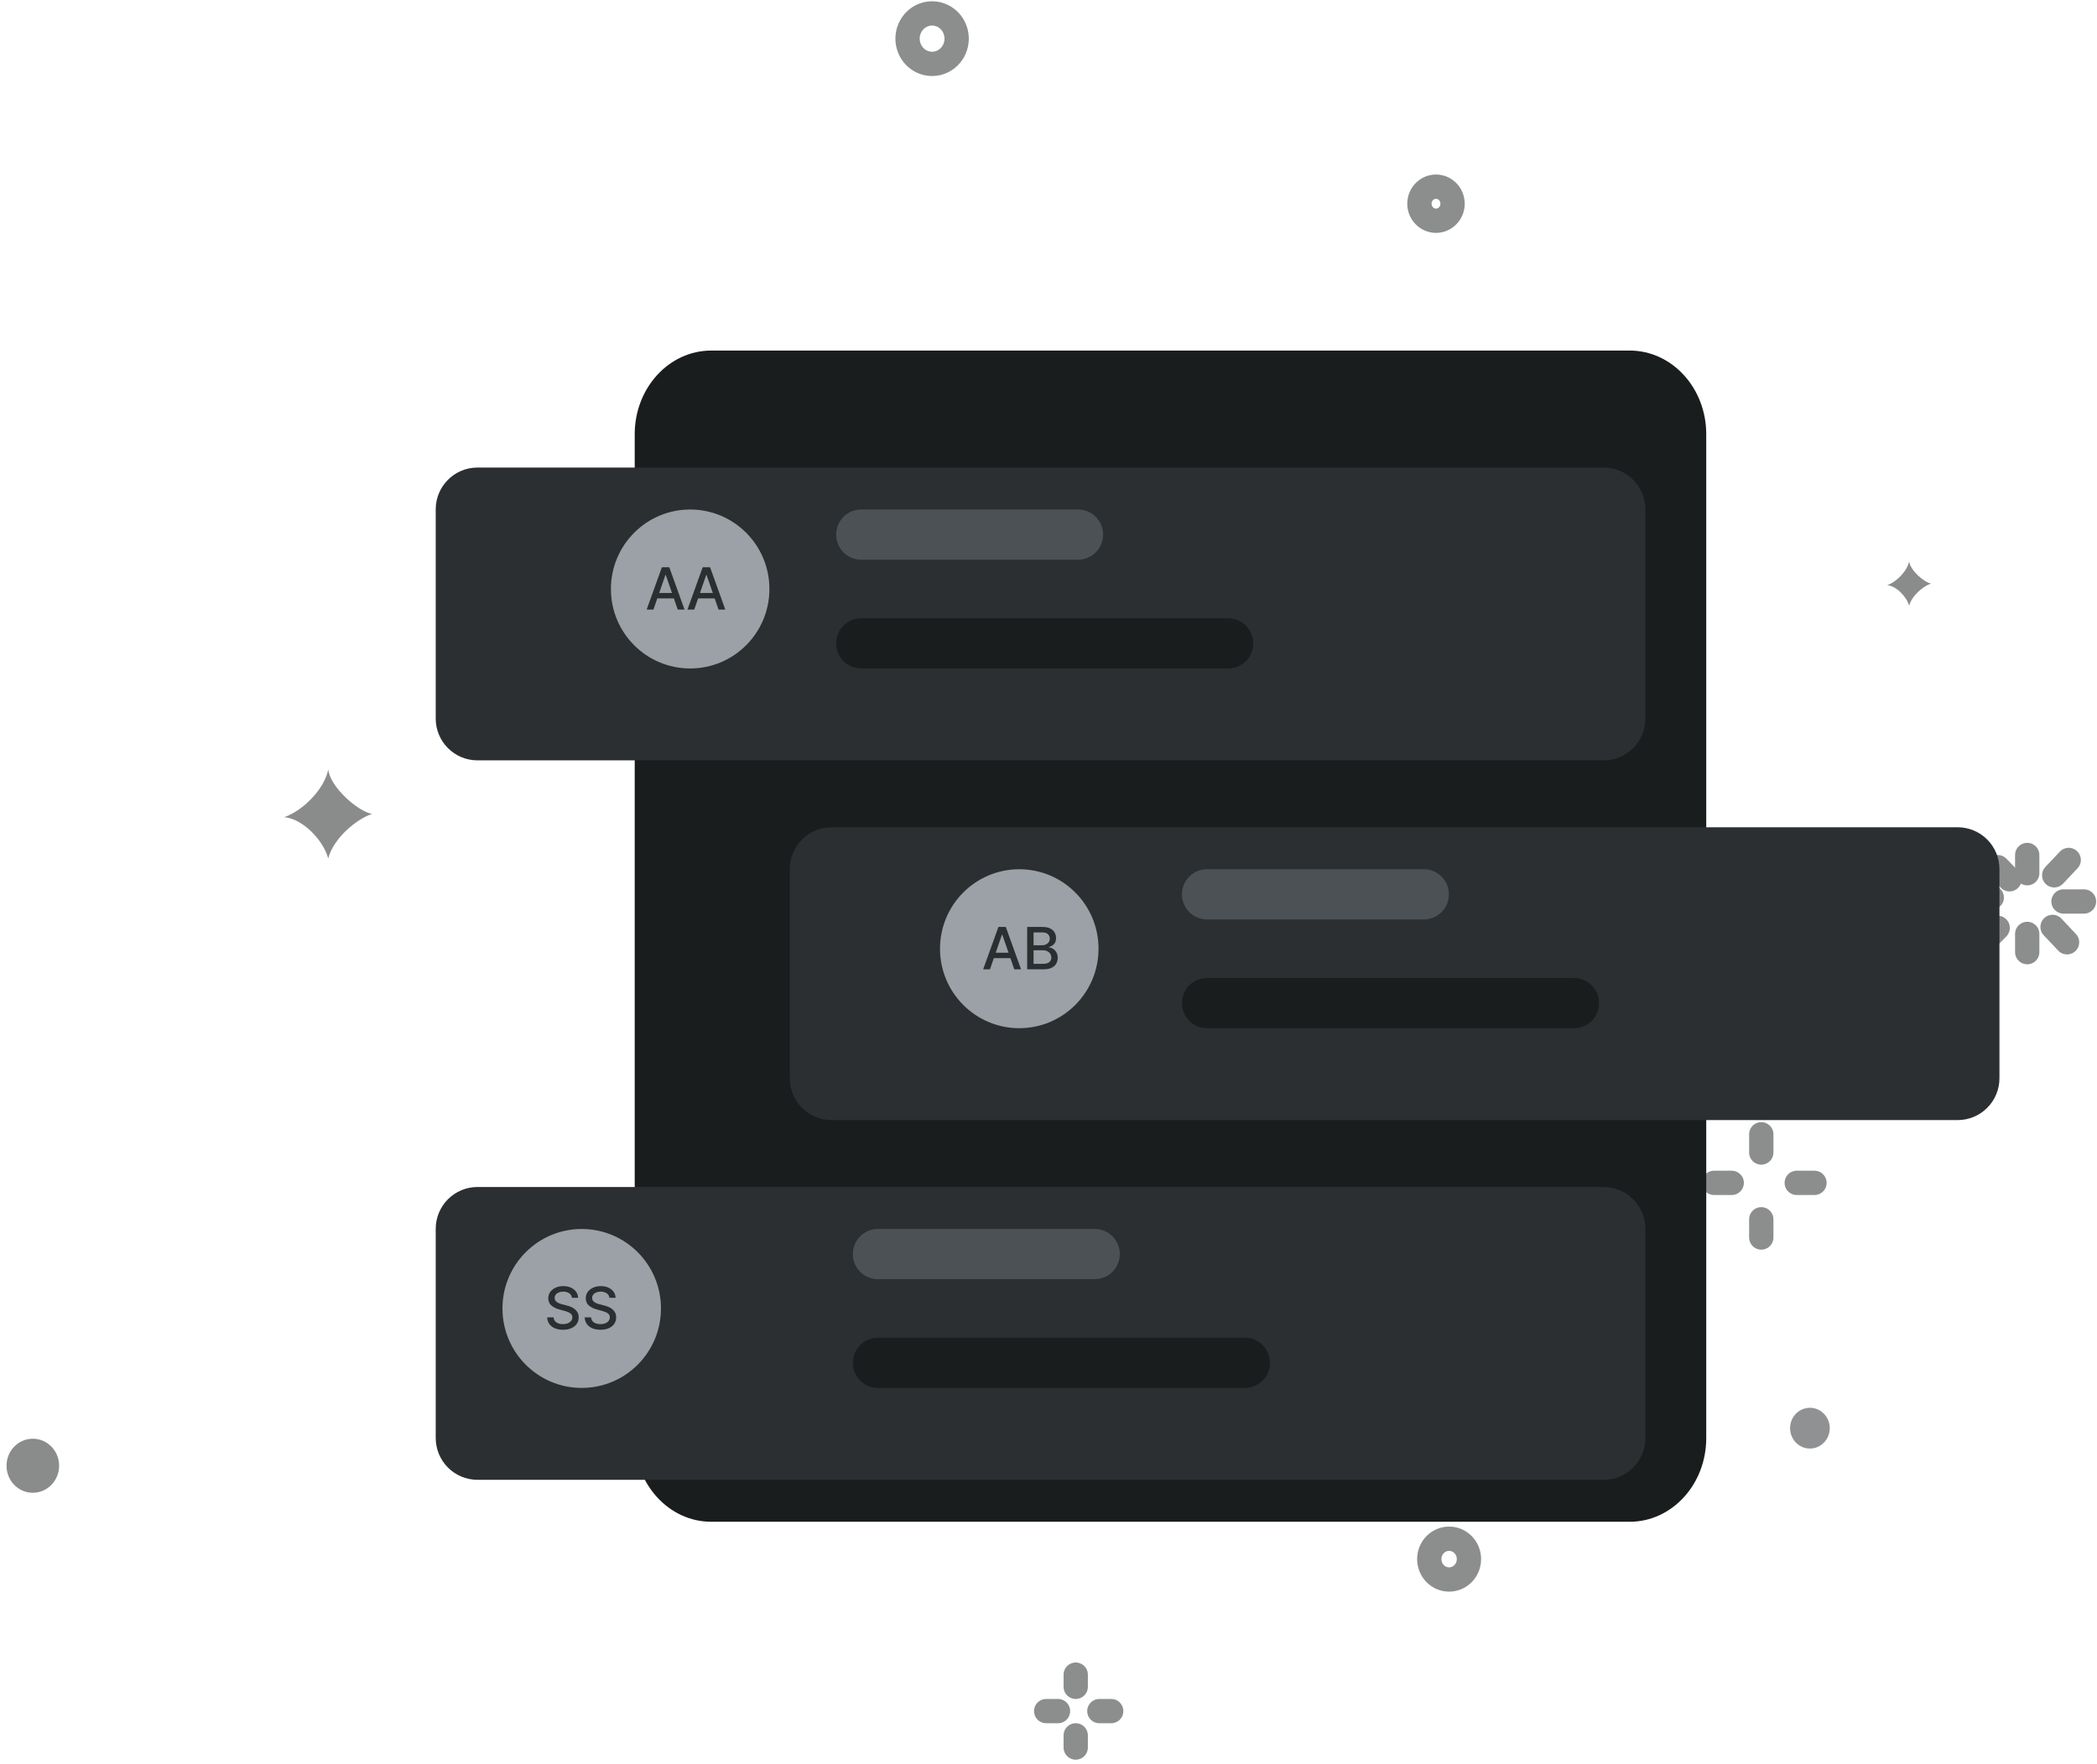 <svg width="252" height="212" viewBox="0 0 252 212" fill="none" xmlns="http://www.w3.org/2000/svg">
<path d="M195.845 42.127H85.472C80.392 42.127 76.275 46.628 76.275 52.18V172.82C76.275 178.372 80.392 182.873 85.472 182.873H195.845C200.925 182.873 205.042 178.372 205.042 172.82V52.18C205.042 46.628 200.925 42.127 195.845 42.127Z" fill="#1A1D1E"/>
<g opacity="0.5">
<path d="M243.615 114.42L243.615 112.231" stroke="#1A1D1E" stroke-width="2.921" stroke-linecap="round"/>
<path d="M248.4 113.233L246.659 111.392" stroke="#1A1D1E" stroke-width="2.921" stroke-linecap="round"/>
<path d="M250.436 108.332L247.974 108.332" stroke="#1A1D1E" stroke-width="2.921" stroke-linecap="round"/>
<path d="M248.599 103.343L246.858 105.185" stroke="#1A1D1E" stroke-width="2.921" stroke-linecap="round"/>
<path d="M243.615 102.746L243.615 104.935" stroke="#1A1D1E" stroke-width="2.921" stroke-linecap="round"/>
<path d="M240.064 104.205L241.485 105.665" stroke="#1A1D1E" stroke-width="2.921" stroke-linecap="round"/>
<path d="M237.223 107.854L239.354 107.854" stroke="#1A1D1E" stroke-width="2.921" stroke-linecap="round"/>
<path d="M238.643 112.961L240.064 111.502" stroke="#1A1D1E" stroke-width="2.921" stroke-linecap="round"/>
<path d="M129.271 210.002L129.271 208.543" stroke="#1A1D1E" stroke-width="2.921" stroke-linecap="round"/>
<path d="M133.533 205.624L132.112 205.624" stroke="#1A1D1E" stroke-width="2.921" stroke-linecap="round"/>
<path d="M129.271 201.246L129.271 202.706" stroke="#1A1D1E" stroke-width="2.921" stroke-linecap="round"/>
<path d="M125.721 205.624L127.141 205.624" stroke="#1A1D1E" stroke-width="2.921" stroke-linecap="round"/>
<path d="M211.656 148.713L211.656 146.524" stroke="#1A1D1E" stroke-width="2.921" stroke-linecap="round"/>
<path d="M218.047 142.146L215.917 142.146" stroke="#1A1D1E" stroke-width="2.921" stroke-linecap="round"/>
<path d="M211.656 136.309L211.656 138.498" stroke="#1A1D1E" stroke-width="2.921" stroke-linecap="round"/>
<path d="M205.974 142.146L208.105 142.146" stroke="#1A1D1E" stroke-width="2.921" stroke-linecap="round"/>
<path d="M58.78 69.154C57.083 69.154 55.706 67.74 55.706 65.996C55.706 64.251 57.083 62.837 58.78 62.837C60.477 62.837 61.854 64.251 61.854 65.996" stroke="#1A1D1E" stroke-width="2.921" stroke-linecap="round"/>
<path fill-rule="evenodd" clip-rule="evenodd" d="M44.713 97.811C42.888 98.396 40.09 100.689 39.442 103.156C38.855 100.975 36.393 98.396 34.172 98.201C36.672 97.291 39.063 94.589 39.442 92.466C39.7 94.63 43.007 97.496 44.713 97.811Z" fill="#151718"/>
<path fill-rule="evenodd" clip-rule="evenodd" d="M232.058 70.127C231.145 70.42 229.747 71.566 229.423 72.8C229.129 71.71 227.899 70.42 226.788 70.322C228.038 69.868 229.233 68.517 229.423 67.455C229.552 68.537 231.205 69.97 232.058 70.127Z" fill="#151718"/>
<path fill-rule="evenodd" clip-rule="evenodd" d="M215.117 171.625C215.117 170.272 216.185 169.176 217.501 169.176C218.818 169.176 219.884 170.272 219.884 171.625C219.884 172.978 218.818 174.075 217.501 174.075C216.185 174.075 215.117 172.978 215.117 171.625Z" fill="#202425"/>
<path fill-rule="evenodd" clip-rule="evenodd" d="M55.964 165.049C55.964 162.788 57.748 160.955 59.948 160.955C62.148 160.955 63.932 162.788 63.932 165.049C63.932 167.31 62.148 169.143 59.948 169.143C57.748 169.143 55.964 167.31 55.964 165.049Z" fill="#151718"/>
<path fill-rule="evenodd" clip-rule="evenodd" d="M0.784 176.14C0.784 174.346 2.199 172.893 3.944 172.893C5.689 172.893 7.104 174.346 7.104 176.14C7.104 177.934 5.689 179.387 3.944 179.387C2.199 179.387 0.784 177.934 0.784 176.14Z" fill="#151718"/>
<path fill-rule="evenodd" clip-rule="evenodd" d="M170.574 24.48C170.574 23.349 171.466 22.433 172.566 22.433C173.666 22.433 174.558 23.349 174.558 24.48C174.558 25.611 173.666 26.527 172.566 26.527C171.466 26.527 170.574 25.611 170.574 24.48Z" stroke="#1A1D1E" stroke-width="2.921" stroke-linecap="round"/>
<path fill-rule="evenodd" clip-rule="evenodd" d="M171.759 187.36C171.759 186.007 172.826 184.911 174.142 184.911C175.459 184.911 176.526 186.007 176.526 187.36C176.526 188.713 175.459 189.81 174.142 189.81C172.826 189.81 171.759 188.713 171.759 187.36Z" stroke="#1A1D1E" stroke-width="2.921" stroke-linecap="round"/>
<path fill-rule="evenodd" clip-rule="evenodd" d="M110.963 1.811C112.486 1.216 114.19 2.002 114.77 3.567C115.349 5.132 114.585 6.884 113.061 7.479C111.539 8.074 109.834 7.288 109.255 5.723C108.675 4.158 109.44 2.407 110.963 1.811Z" stroke="#1A1D1E" stroke-width="2.921" stroke-linecap="round"/>
</g>
<g filter="url(#filter0_d_2714_3660)">
<path d="M96.922 96.415H232.264C233.593 96.415 234.868 96.945 235.808 97.887C236.749 98.83 237.277 100.109 237.277 101.442V126.575C237.277 127.908 236.749 129.187 235.808 130.129C234.868 131.072 233.593 131.602 232.264 131.602H96.922C95.593 131.602 94.318 131.072 93.378 130.129C92.438 129.187 91.91 127.908 91.91 126.575V101.442C91.91 100.109 92.438 98.83 93.378 97.887C94.318 96.945 95.593 96.415 96.922 96.415V96.415Z" fill="#2B2F31"/>
</g>
<path d="M171.11 104.458H145.044C143.383 104.458 142.036 105.808 142.036 107.474C142.036 109.14 143.383 110.49 145.044 110.49H171.11C172.771 110.49 174.117 109.14 174.117 107.474C174.117 105.808 172.771 104.458 171.11 104.458Z" fill="#4C5155"/>
<path d="M189.155 117.528H145.044C143.383 117.528 142.036 118.878 142.036 120.544C142.036 122.21 143.383 123.56 145.044 123.56H189.155C190.816 123.56 192.163 122.21 192.163 120.544C192.163 118.878 190.816 117.528 189.155 117.528Z" fill="#1A1D1E"/>
<path d="M122.487 123.559C127.747 123.559 132.012 119.283 132.012 114.009C132.012 108.734 127.747 104.458 122.487 104.458C117.228 104.458 112.963 108.734 112.963 114.009C112.963 119.283 117.228 123.559 122.487 123.559Z" fill="#9BA1A6"/>
<path d="M118.966 116.485H118.15L119.982 111.394H120.87L122.702 116.485H121.886L120.447 112.319H120.407L118.966 116.485ZM119.102 114.491H121.747V115.138H119.102V114.491ZM123.437 116.485V111.394H125.301C125.663 111.394 125.962 111.454 126.199 111.573C126.436 111.691 126.613 111.851 126.731 112.053C126.848 112.253 126.907 112.479 126.907 112.731C126.907 112.943 126.868 113.122 126.79 113.268C126.712 113.412 126.608 113.528 126.477 113.616C126.348 113.702 126.205 113.765 126.05 113.805V113.855C126.219 113.863 126.383 113.918 126.544 114.019C126.707 114.118 126.841 114.26 126.947 114.444C127.053 114.628 127.106 114.852 127.106 115.115C127.106 115.375 127.045 115.609 126.922 115.816C126.801 116.022 126.614 116.185 126.36 116.306C126.107 116.425 125.783 116.485 125.388 116.485H123.437ZM124.205 115.826H125.314C125.682 115.826 125.945 115.755 126.104 115.612C126.263 115.47 126.343 115.292 126.343 115.078C126.343 114.917 126.302 114.77 126.221 114.635C126.14 114.501 126.024 114.394 125.873 114.315C125.724 114.235 125.547 114.195 125.341 114.195H124.205V115.826ZM124.205 113.596H125.234C125.407 113.596 125.561 113.563 125.699 113.497C125.838 113.431 125.948 113.338 126.03 113.219C126.112 113.098 126.154 112.955 126.154 112.791C126.154 112.581 126.08 112.404 125.933 112.261C125.785 112.119 125.559 112.048 125.254 112.048H124.205V113.596Z" fill="#2B2F31"/>
<g filter="url(#filter1_d_2714_3660)">
<path d="M57.373 139.644H192.715C194.044 139.644 195.319 140.174 196.259 141.116C197.2 142.059 197.728 143.338 197.728 144.671V169.804C197.728 171.137 197.2 172.416 196.259 173.358C195.319 174.301 194.044 174.831 192.715 174.831H57.373C56.044 174.831 54.769 174.301 53.829 173.358C52.889 172.416 52.361 171.137 52.361 169.804V144.671C52.361 143.338 52.889 142.059 53.829 141.116C54.769 140.174 56.044 139.644 57.373 139.644V139.644Z" fill="#2B2F31"/>
</g>
<path d="M131.561 147.687H105.495C103.834 147.687 102.487 149.037 102.487 150.703C102.487 152.369 103.834 153.719 105.495 153.719H131.561C133.222 153.719 134.568 152.369 134.568 150.703C134.568 149.037 133.222 147.687 131.561 147.687Z" fill="#4C5155"/>
<path d="M149.606 160.756H105.495C103.834 160.756 102.487 162.107 102.487 163.772C102.487 165.438 103.834 166.788 105.495 166.788H149.606C151.267 166.788 152.614 165.438 152.614 163.772C152.614 162.107 151.267 160.756 149.606 160.756Z" fill="#1A1D1E"/>
<path d="M69.906 166.789C75.165 166.789 79.43 162.513 79.43 157.239C79.43 151.964 75.165 147.688 69.906 147.688C64.646 147.688 60.382 151.964 60.382 157.239C60.382 162.513 64.646 166.789 69.906 166.789Z" fill="#9BA1A6"/>
<path d="M68.73 155.961C68.704 155.725 68.594 155.543 68.402 155.414C68.21 155.283 67.968 155.218 67.676 155.218C67.467 155.218 67.287 155.251 67.134 155.317C66.982 155.382 66.863 155.471 66.779 155.585C66.696 155.698 66.655 155.827 66.655 155.971C66.655 156.092 66.683 156.196 66.739 156.284C66.797 156.372 66.873 156.446 66.965 156.505C67.06 156.563 67.161 156.612 67.269 156.652C67.376 156.69 67.48 156.721 67.579 156.746L68.076 156.876C68.239 156.915 68.405 156.969 68.576 157.037C68.747 157.105 68.905 157.195 69.051 157.306C69.197 157.417 69.314 157.554 69.404 157.718C69.495 157.882 69.541 158.079 69.541 158.307C69.541 158.596 69.466 158.852 69.317 159.076C69.169 159.299 68.955 159.476 68.673 159.605C68.393 159.734 68.054 159.799 67.656 159.799C67.275 159.799 66.945 159.738 66.667 159.617C66.389 159.496 66.171 159.325 66.013 159.103C65.856 158.879 65.769 158.614 65.752 158.307H66.523C66.538 158.491 66.597 158.645 66.702 158.767C66.808 158.888 66.943 158.979 67.107 159.038C67.273 159.096 67.454 159.125 67.651 159.125C67.868 159.125 68.061 159.091 68.231 159.023C68.401 158.954 68.535 158.858 68.633 158.735C68.731 158.611 68.78 158.466 68.78 158.3C68.78 158.149 68.737 158.026 68.651 157.93C68.566 157.833 68.451 157.754 68.305 157.691C68.161 157.628 67.998 157.572 67.815 157.524L67.214 157.36C66.806 157.249 66.483 157.086 66.244 156.871C66.007 156.655 65.889 156.37 65.889 156.015C65.889 155.722 65.969 155.466 66.128 155.247C66.287 155.029 66.502 154.859 66.774 154.738C67.046 154.615 67.352 154.554 67.694 154.554C68.038 154.554 68.342 154.614 68.606 154.735C68.871 154.856 69.08 155.023 69.232 155.235C69.385 155.445 69.464 155.687 69.471 155.961H68.73ZM73.235 155.961C73.209 155.725 73.099 155.543 72.907 155.414C72.715 155.283 72.473 155.218 72.181 155.218C71.972 155.218 71.792 155.251 71.639 155.317C71.487 155.382 71.368 155.471 71.284 155.585C71.201 155.698 71.159 155.827 71.159 155.971C71.159 156.092 71.188 156.196 71.244 156.284C71.302 156.372 71.377 156.446 71.47 156.505C71.565 156.563 71.666 156.612 71.773 156.652C71.881 156.69 71.985 156.721 72.084 156.746L72.581 156.876C72.744 156.915 72.91 156.969 73.081 157.037C73.252 157.105 73.41 157.195 73.556 157.306C73.702 157.417 73.819 157.554 73.909 157.718C74 157.882 74.045 158.079 74.045 158.307C74.045 158.596 73.971 158.852 73.822 159.076C73.674 159.299 73.46 159.476 73.178 159.605C72.898 159.734 72.559 159.799 72.161 159.799C71.78 159.799 71.45 159.738 71.172 159.617C70.894 159.496 70.675 159.325 70.518 159.103C70.361 158.879 70.274 158.614 70.257 158.307H71.028C71.043 158.491 71.102 158.645 71.207 158.767C71.313 158.888 71.448 158.979 71.612 159.038C71.778 159.096 71.959 159.125 72.156 159.125C72.373 159.125 72.566 159.091 72.735 159.023C72.906 158.954 73.04 158.858 73.138 158.735C73.236 158.611 73.285 158.466 73.285 158.3C73.285 158.149 73.242 158.026 73.156 157.93C73.071 157.833 72.956 157.754 72.81 157.691C72.666 157.628 72.503 157.572 72.32 157.524L71.719 157.36C71.311 157.249 70.988 157.086 70.749 156.871C70.512 156.655 70.394 156.37 70.394 156.015C70.394 155.722 70.473 155.466 70.632 155.247C70.791 155.029 71.007 154.859 71.279 154.738C71.55 154.615 71.857 154.554 72.198 154.554C72.543 154.554 72.847 154.614 73.111 154.735C73.376 154.856 73.585 155.023 73.737 155.235C73.89 155.445 73.969 155.687 73.976 155.961H73.235Z" fill="#2B2F31"/>
<g filter="url(#filter2_d_2714_3660)">
<path d="M192.715 53.186H57.373C54.605 53.186 52.361 55.437 52.361 58.213V83.346C52.361 86.122 54.605 88.373 57.373 88.373H192.715C195.483 88.373 197.728 86.122 197.728 83.346V58.213C197.728 55.437 195.483 53.186 192.715 53.186Z" fill="#2B2F31"/>
</g>
<path d="M129.555 61.229H103.489C101.828 61.229 100.482 62.579 100.482 64.245C100.482 65.911 101.828 67.261 103.489 67.261H129.555C131.216 67.261 132.563 65.911 132.563 64.245C132.563 62.579 131.216 61.229 129.555 61.229Z" fill="#4C5155"/>
<path d="M147.601 74.299H103.489C101.828 74.299 100.482 75.649 100.482 77.315C100.482 78.981 101.828 80.331 103.489 80.331H147.601C149.262 80.331 150.608 78.981 150.608 77.315C150.608 75.649 149.262 74.299 147.601 74.299Z" fill="#1A1D1E"/>
<path d="M82.938 80.33C88.198 80.33 92.462 76.054 92.462 70.78C92.462 65.505 88.198 61.229 82.938 61.229C77.678 61.229 73.414 65.505 73.414 70.78C73.414 76.054 77.678 80.33 82.938 80.33Z" fill="#9BA1A6"/>
<path d="M78.525 73.256H77.709L79.541 68.165H80.429L82.261 73.256H81.445L80.006 69.09H79.966L78.525 73.256ZM78.661 71.262H81.306V71.909H78.661V71.262ZM83.426 73.256H82.611L84.442 68.165H85.33L87.162 73.256H86.347L84.907 69.09H84.868L83.426 73.256ZM83.563 71.262H86.207V71.909H83.563V71.262Z" fill="#2B2F31"/>
<defs>
<filter id="filter0_d_2714_3660" x="89.91" y="94.415" width="155.367" height="45.187" filterUnits="userSpaceOnUse" color-interpolation-filters="sRGB">
<feFlood flood-opacity="0" result="BackgroundImageFix"/>
<feColorMatrix in="SourceAlpha" type="matrix" values="0 0 0 0 0 0 0 0 0 0 0 0 0 0 0 0 0 0 127 0" result="hardAlpha"/>
<feOffset dx="3" dy="3"/>
<feGaussianBlur stdDeviation="2.5"/>
<feColorMatrix type="matrix" values="0 0 0 0 0.231 0 0 0 0 0.371 0 0 0 0 0.483 0 0 0 0.1 0"/>
<feBlend mode="normal" in2="BackgroundImageFix" result="effect1_dropShadow_2714_3660"/>
<feBlend mode="normal" in="SourceGraphic" in2="effect1_dropShadow_2714_3660" result="shape"/>
</filter>
<filter id="filter1_d_2714_3660" x="47.361" y="137.644" width="155.367" height="45.187" filterUnits="userSpaceOnUse" color-interpolation-filters="sRGB">
<feFlood flood-opacity="0" result="BackgroundImageFix"/>
<feColorMatrix in="SourceAlpha" type="matrix" values="0 0 0 0 0 0 0 0 0 0 0 0 0 0 0 0 0 0 127 0" result="hardAlpha"/>
<feOffset dy="3"/>
<feGaussianBlur stdDeviation="2.5"/>
<feColorMatrix type="matrix" values="0 0 0 0 0.231 0 0 0 0 0.371 0 0 0 0 0.483 0 0 0 0.1 0"/>
<feBlend mode="normal" in2="BackgroundImageFix" result="effect1_dropShadow_2714_3660"/>
<feBlend mode="normal" in="SourceGraphic" in2="effect1_dropShadow_2714_3660" result="shape"/>
</filter>
<filter id="filter2_d_2714_3660" x="47.361" y="51.186" width="155.367" height="45.187" filterUnits="userSpaceOnUse" color-interpolation-filters="sRGB">
<feFlood flood-opacity="0" result="BackgroundImageFix"/>
<feColorMatrix in="SourceAlpha" type="matrix" values="0 0 0 0 0 0 0 0 0 0 0 0 0 0 0 0 0 0 127 0" result="hardAlpha"/>
<feOffset dy="3"/>
<feGaussianBlur stdDeviation="2.5"/>
<feColorMatrix type="matrix" values="0 0 0 0 0.231 0 0 0 0 0.371 0 0 0 0 0.483 0 0 0 0.1 0"/>
<feBlend mode="normal" in2="BackgroundImageFix" result="effect1_dropShadow_2714_3660"/>
<feBlend mode="normal" in="SourceGraphic" in2="effect1_dropShadow_2714_3660" result="shape"/>
</filter>
</defs>
</svg>
